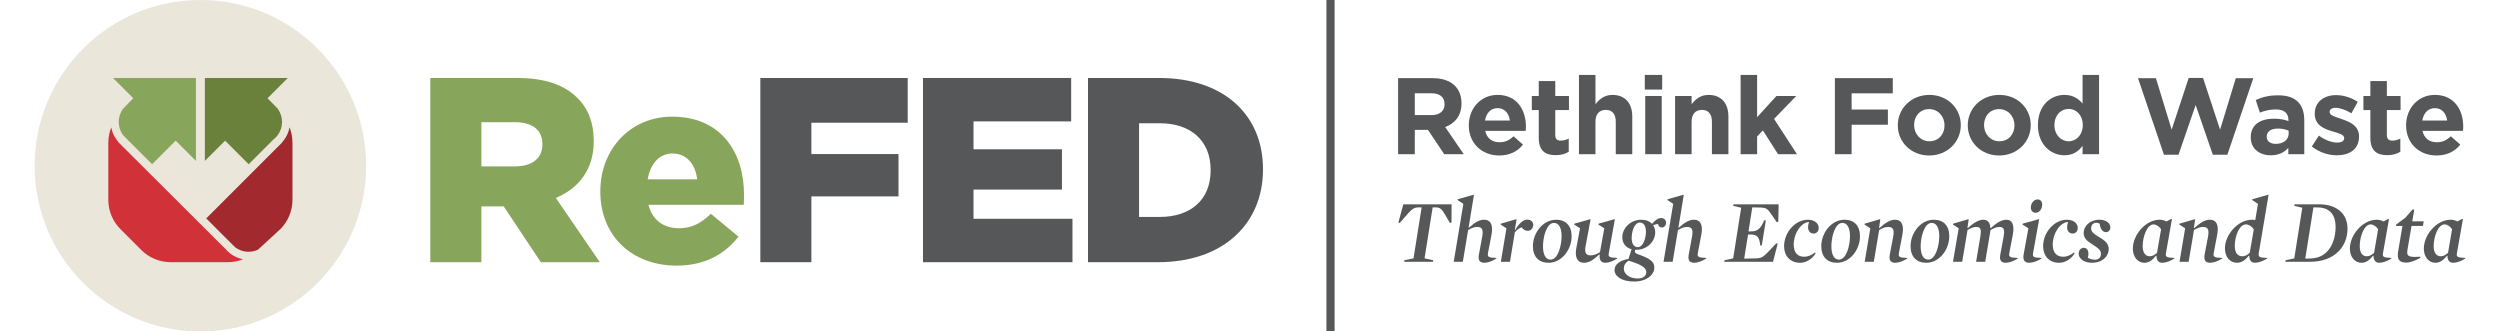 <?xml version="1.0" encoding="utf-8"?>
<!-- Generator: Adobe Illustrator 19.1.0, SVG Export Plug-In . SVG Version: 6.00 Build 0)  -->
<svg version="1.1" xmlns="http://www.w3.org/2000/svg" xmlns:xlink="http://www.w3.org/1999/xlink" x="0px" y="0px"
	 viewBox="0 0 343.663 45.565" enable-background="new 0 0 343.663 45.565" xml:space="preserve">
<g id="bottom">
	<g>
		<g>
			<g>
				<path fill="#555759" d="M198.532,21.196l-2.238-3.344h-1.808v3.344h-2.296V10.745h4.775c2.463,0,3.942,1.298,3.942,3.449v0.03
					c0,1.687-0.911,2.746-2.24,3.24l2.553,3.732H198.532z M198.576,14.314c0-0.986-0.684-1.493-1.804-1.493h-2.285v3h2.331
					c1.119,0,1.759-0.598,1.759-1.478V14.314z"/>
				<path fill="#555759" d="M209.732,17.986h-5.568c0.224,1.029,0.942,1.567,1.956,1.567c0.761,0,1.314-0.239,1.941-0.821
					l1.296,1.149c-0.744,0.927-1.819,1.493-3.268,1.493c-2.403,0-4.179-1.687-4.179-4.135v-0.03c0-2.284,1.628-4.164,3.955-4.164
					c2.673,0,3.896,2.075,3.896,4.343v0.03C209.762,17.643,209.749,17.777,209.732,17.986z M205.866,14.866
					c-0.939,0-1.552,0.673-1.732,1.702h3.42C207.418,15.553,206.822,14.866,205.866,14.866z"/>
				<path fill="#555759" d="M213.857,21.33c-1.39,0-2.331-0.552-2.331-2.404v-3.792h-0.954v-1.941h0.954v-2.046h2.269v2.046h1.881
					v1.941h-1.881v3.419c0,0.522,0.224,0.777,0.731,0.777c0.42,0,0.791-0.105,1.12-0.284v1.821
					C215.169,21.151,214.617,21.33,213.857,21.33z"/>
				<path fill="#555759" d="M222.112,21.196v-4.464c0-1.075-0.507-1.627-1.373-1.627c-0.866,0-1.419,0.552-1.419,1.627v4.464h-2.267
					V10.298h2.267v4.031c0.523-0.673,1.197-1.283,2.345-1.283c1.716,0,2.715,1.134,2.715,2.97v5.181H222.112z"/>
				<path fill="#555759" d="M226.103,12.313v-2.015h2.388v2.015H226.103z M226.162,21.196v-8.002h2.268v8.002H226.162z"/>
				<path fill="#555759" d="M235.33,21.196v-4.464c0-1.075-0.508-1.627-1.374-1.627c-0.867,0-1.418,0.552-1.418,1.627v4.464h-2.271
					v-8.002h2.271v1.135c0.522-0.673,1.194-1.283,2.342-1.283c1.717,0,2.717,1.134,2.717,2.97v5.181H235.33z"/>
				<path fill="#555759" d="M244.423,21.196l-2.089-3.269l-0.792,0.835v2.434h-2.27V10.298h2.27v5.807l2.658-2.911h2.717
					l-3.047,3.149l3.152,4.853H244.423z"/>
				<path fill="#555759" d="M254.534,12.835v2.225h4.986v2.089h-4.986v4.047h-2.301V10.745h7.959v2.089H254.534z"/>
				<path fill="#555759" d="M265.197,21.375c-2.478,0-4.315-1.837-4.315-4.135v-0.03c0-2.299,1.85-4.164,4.344-4.164
					c2.478,0,4.314,1.835,4.314,4.135v0.029C269.54,19.509,267.689,21.375,265.197,21.375z M267.302,17.209
					c0-1.18-0.852-2.209-2.105-2.209c-1.3,0-2.075,0.999-2.075,2.179v0.029c0,1.18,0.852,2.209,2.105,2.209
					c1.301,0,2.076-0.999,2.076-2.179V17.209z"/>
				<path fill="#555759" d="M274.813,21.375c-2.477,0-4.312-1.837-4.312-4.135v-0.03c0-2.299,1.848-4.164,4.341-4.164
					c2.48,0,4.315,1.835,4.315,4.135v0.029C279.157,19.509,277.306,21.375,274.813,21.375z M276.918,17.209
					c0-1.18-0.853-2.209-2.105-2.209c-1.299,0-2.074,0.999-2.074,2.179v0.029c0,1.18,0.849,2.209,2.103,2.209
					c1.299,0,2.076-0.999,2.076-2.179V17.209z"/>
				<path fill="#555759" d="M286.28,21.196v-1.15c-0.551,0.747-1.312,1.299-2.491,1.299c-1.867,0-3.645-1.464-3.645-4.136V17.18
					c0-2.673,1.747-4.135,3.645-4.135c1.207,0,1.953,0.551,2.491,1.193v-3.94h2.268v10.898H286.28z M286.31,17.18
					c0-1.329-0.879-2.21-1.94-2.21c-1.061,0-1.954,0.866-1.954,2.21v0.029c0,1.329,0.893,2.209,1.954,2.209
					c1.061,0,1.94-0.88,1.94-2.209V17.18z"/>
				<path fill="#555759" d="M306.186,21.271h-2l-2.359-6.838l-2.359,6.838h-2.001l-3.567-10.525h2.462l2.164,7.077l2.344-7.107
					h1.972l2.343,7.107l2.164-7.077h2.403L306.186,21.271z"/>
				<path fill="#555759" d="M314.564,21.196V20.33c-0.55,0.613-1.312,1.016-2.416,1.016c-1.51,0-2.747-0.866-2.747-2.45v-0.029
					c0-1.746,1.327-2.553,3.224-2.553c0.806,0,1.389,0.134,1.956,0.329v-0.135c0-0.941-0.584-1.463-1.718-1.463
					c-0.867,0-1.479,0.164-2.211,0.433l-0.567-1.732c0.883-0.388,1.748-0.642,3.104-0.642c2.48,0,3.57,1.284,3.57,3.448v4.644
					H314.564z M314.61,17.971c-0.387-0.179-0.897-0.299-1.448-0.299c-0.968,0-1.567,0.388-1.567,1.105v0.03
					c0,0.612,0.507,0.971,1.24,0.971c1.058,0,1.775-0.582,1.775-1.404V17.971z"/>
				<path fill="#555759" d="M321.226,21.345c-1.119,0-2.375-0.373-3.431-1.209l0.968-1.493c0.867,0.627,1.777,0.955,2.524,0.955
					c0.656,0,0.956-0.238,0.956-0.597v-0.029c0-0.493-0.778-0.658-1.658-0.926c-1.12-0.329-2.388-0.851-2.388-2.404v-0.03
					c0-1.628,1.311-2.538,2.924-2.538c1.016,0,2.12,0.343,2.987,0.925l-0.867,1.568c-0.79-0.462-1.58-0.746-2.164-0.746
					c-0.553,0-0.836,0.239-0.836,0.552v0.03c0,0.448,0.762,0.657,1.626,0.955c1.12,0.374,2.419,0.911,2.419,2.374v0.03
					C324.286,20.54,322.958,21.345,321.226,21.345z"/>
				<path fill="#555759" d="M328.171,21.33c-1.387,0-2.329-0.552-2.329-2.404v-3.792h-0.955v-1.941h0.955v-2.046h2.269v2.046h1.883
					v1.941h-1.883v3.419c0,0.522,0.226,0.777,0.73,0.777c0.42,0,0.795-0.105,1.122-0.284v1.821
					C329.484,21.151,328.931,21.33,328.171,21.33z"/>
				<path fill="#555759" d="M338.579,17.986h-5.57c0.224,1.029,0.94,1.567,1.956,1.567c0.762,0,1.313-0.239,1.94-0.821l1.3,1.149
					c-0.747,0.927-1.822,1.493-3.27,1.493c-2.406,0-4.181-1.687-4.181-4.135v-0.03c0-2.284,1.626-4.164,3.955-4.164
					c2.674,0,3.898,2.075,3.898,4.343v0.03C338.608,17.643,338.593,17.777,338.579,17.986z M334.71,14.866
					c-0.94,0-1.551,0.673-1.731,1.702h3.419C336.264,15.553,335.667,14.866,334.71,14.866z"/>
			</g>
		</g>
		<g>
			<circle fill="#EBE6DA" cx="27.546" cy="22.783" r="22.783"/>
			<g>
				<path fill="#D13239" d="M31.506,34.725c-0.019-0.015-0.042-0.028-0.059-0.043l0.001-0.002
					c-0.047-0.035-14.643-14.596-14.643-14.596l-0.458-0.458c-0.038-0.046-0.062-0.098-0.097-0.147
					c-0.009-0.01-0.013-0.02-0.022-0.031c-0.107-0.113-0.125-0.135-0.138-0.155c-0.414-0.531-0.677-1.143-0.795-1.778
					c-0.104,0.263-0.188,0.53-0.253,0.803v-0.001c-0.003,0.006-0.004,0.014-0.006,0.021c-0.042,0.182-0.074,0.368-0.097,0.555
					c-0.004,0.027-0.009,0.056-0.013,0.083c-0.024,0.205-0.038,0.637-0.038,0.637c0,0.001,0,7.829,0,7.829c0,0.004,0,0.01,0,0.014
					c0,0.005,0,0.01,0,0.014c0.004,1.568,0.637,2.987,1.661,4.019l0.034,0.034l2.935,2.936c1.026,0.977,2.411,1.58,3.937,1.582
					l0.008,0.001l0.006-0.001l7.847,0.001l0,0h0.003c0,0,0.374-0.011,0.562-0.029c0.029-0.003,0.059-0.008,0.088-0.011
					c0.009,0,0.022-0.004,0.033-0.005c0.044-0.005,0.333-0.047,0.433-0.066c0.062-0.012,0.118-0.028,0.177-0.042h0.003
					c0.036-0.009,0.068-0.018,0.103-0.027c0.09-0.023,0.174-0.042,0.259-0.068c0.091-0.027,0.183-0.062,0.274-0.095
					c0.056-0.02,0.109-0.041,0.162-0.061c-0.631-0.118-1.244-0.385-1.777-0.798C31.618,34.828,31.597,34.811,31.506,34.725z"/>
				<path fill="#88A65B" d="M16.912,14.958c-0.805,1.087-0.792,2.589,0.043,3.664c0.078,0.099,3.956,3.955,3.956,3.955l3.239-3.24
					l2.782,2.782l0.001-11.397l-11.397,0.001l2.78,2.781C18.317,13.504,16.925,14.937,16.912,14.958z"/>
				<path fill="#6A813B" d="M29.081,21.2l1.86-1.863v0.001l0.003-0.001l3.24,3.24l3.416-3.416c0.099-0.076,0.196-0.158,0.286-0.249
					c0.091-0.09,0.171-0.187,0.249-0.286c0.839-1.075,0.85-2.579,0.045-3.67c-0.014-0.019-0.027-0.039-0.045-0.059
					c-0.009-0.009-0.018-0.019-0.028-0.026c0.01,0.006,0.016,0.013,0.026,0.02c-0.064-0.085-1.358-1.386-1.358-1.386l2.785-2.783
					l-11.4-0.001v11.396l0.917-0.917C29.084,21.216,29.084,21.216,29.081,21.2z"/>
				<path fill="#A22A2E" d="M40.174,19.049c0-0.029-0.004-0.058-0.009-0.088c-0.001-0.007-0.001-0.015-0.004-0.024
					c-0.005-0.042-0.013-0.084-0.021-0.127c-0.013-0.105-0.025-0.212-0.047-0.315c-0.012-0.056-0.023-0.109-0.038-0.162
					c0-0.005,0-0.009-0.003-0.014v0.001c-0.009-0.034-0.017-0.068-0.025-0.103c-0.025-0.088-0.043-0.178-0.068-0.264
					c-0.028-0.092-0.062-0.182-0.093-0.272c-0.024-0.058-0.044-0.115-0.066-0.172c-0.113,0.639-0.382,1.257-0.801,1.793
					c-0.06,0.082-0.127,0.156-0.189,0.227c-0.022,0.035-0.041,0.07-0.068,0.102l-10.39,10.39c0,0,3.854,3.878,3.958,3.956
					c0.914,0.71,2.139,0.825,3.158,0.345c0.236-0.21,3.121-2.873,3.121-2.873c0.998-1.031,1.617-2.434,1.617-3.983
					c0-1.107,0-7.849,0-7.851C40.207,19.424,40.195,19.235,40.174,19.049z"/>
			</g>
		</g>
		<g>
			<g>
				<path fill="#88A65B" d="M59.153,10.719h11.974c3.871,0,6.548,1.013,8.247,2.749c1.485,1.447,2.244,3.401,2.244,5.898v0.072
					c0,3.87-2.061,6.439-5.207,7.778l6.041,8.828h-8.107l-5.099-7.669h-0.072h-3.003v7.669h-7.018V10.719z M70.8,22.874
					c2.388,0,3.762-1.157,3.762-3.003V19.8c0-1.991-1.446-3.003-3.796-3.003h-4.595v6.077H70.8z"/>
				<path fill="#88A65B" d="M82.523,26.346v-0.072c0-5.716,4.089-10.238,9.876-10.238c6.765,0,9.876,4.956,9.876,10.709
					c0,0.433,0,0.941-0.036,1.41H89.143c0.544,2.135,2.098,3.22,4.235,3.22c1.625,0,2.928-0.615,4.339-1.989l3.799,3.147
					c-1.881,2.387-4.595,3.979-8.501,3.979C86.864,36.513,82.523,32.426,82.523,26.346z M95.836,24.648
					c-0.253-2.171-1.518-3.546-3.401-3.546c-1.807,0-3.038,1.411-3.399,3.546H95.836z"/>
				<path fill="#555759" d="M104.521,10.719h20.258v6.15h-13.241v4.306h11.976v5.824h-11.976v9.045h-7.017V10.719z"/>
				<path fill="#555759" d="M126.878,10.719h20.368v5.969h-13.422v3.835h12.156v5.536h-12.156v4.015h13.602v5.97h-20.548V10.719z"/>
				<path fill="#555759" d="M149.563,10.719h9.768c9.042,0,14.288,5.209,14.288,12.518v0.071c0,7.308-5.319,12.735-14.434,12.735
					h-9.622V10.719z M159.437,29.82c4.197,0,6.984-2.316,6.984-6.403v-0.072c0-4.052-2.787-6.403-6.984-6.403h-2.857V29.82H159.437z
					"/>
			</g>
		</g>
		<rect x="182.339" y="0" fill="#555759" width="1.122" height="45.544"/>
		<g>
			<path fill="#555759" d="M193.058,35.775l1.253-0.26l1.116-7.008h-0.459c-0.62,0.025-0.88,0.248-1.476,0.905l-1.079,1.241
				l-0.187-0.063l0.683-2.505h6.637l-0.013,2.505l-0.211,0.063l-0.731-1.241c-0.409-0.682-0.632-0.88-1.203-0.905h-0.448
				l-1.115,7.008l1.191,0.26l-0.038,0.211h-3.958L193.058,35.775z"/>
			<path fill="#555759" d="M203.258,35.391c0-0.187,0.038-0.448,0.087-0.658l0.398-2.146c0.161-0.893,0.087-1.389-0.658-1.389
				c-0.435,0-0.757,0.137-1.266,0.422l-0.731,4.366h-1.252l1.326-7.963l-0.782-0.509v-0.124l2.184-0.621l0.05,0.038l-0.731,4.465
				l0.048,0.025c0.82-0.733,1.438-1.093,2.073-1.093c1.004,0,1.25,0.857,1.029,2.035l-0.486,2.542
				c-0.098,0.522,0.063,0.646,1.131,0.67l0.025,0.088c-0.547,0.346-1.164,0.582-1.651,0.582
				C203.469,36.123,203.258,35.813,203.258,35.391z"/>
			<path fill="#555759" d="M207.082,31.384l-0.781-0.509v-0.124l2.123-0.62l0.05,0.037l-0.239,1.413l0.052,0.038
				c0.435-0.782,1.054-1.427,1.662-1.427c0.508,0,0.819,0.311,0.819,0.733c0,0.433-0.336,0.806-0.756,0.806
				c-0.36,0-0.622-0.186-0.844-0.484c-0.335,0.111-0.634,0.334-0.932,0.695l-0.668,4.044h-1.253L207.082,31.384z"/>
			<path fill="#555759" d="M210.719,33.84c0-1.787,1.352-3.635,3.202-3.635c1.301,0,2.121,0.794,2.121,2.283
				c0,1.786-1.328,3.635-3.177,3.635C211.563,36.123,210.719,35.316,210.719,33.84z M214.665,32.45c0-1.103-0.373-1.81-1.042-1.81
				c-1.031,0-1.514,1.947-1.514,3.225c0,1.116,0.359,1.824,1.04,1.824C214.18,35.688,214.665,33.741,214.665,32.45z"/>
			<path fill="#555759" d="M216.691,34.088l0.507-2.704l-0.793-0.509v-0.124l2.197-0.62l0.049,0.037l-0.671,3.573
				c-0.16,0.868-0.085,1.363,0.671,1.363c0.458,0,0.806-0.148,1.29-0.434l0.594-3.287l-0.804-0.509v-0.124l2.208-0.62l0.048,0.037
				l-0.83,4.614c-0.099,0.522,0.025,0.633,1.128,0.67l0.025,0.088c-0.547,0.346-1.128,0.582-1.625,0.582
				c-0.645,0-0.845-0.434-0.781-1.104l-0.063-0.037c-0.794,0.769-1.452,1.142-2.07,1.142
				C216.716,36.123,216.478,35.204,216.691,34.088z"/>
			<path fill="#555759" d="M221.942,37.127c0-0.806,0.78-1.352,1.922-1.537l0.422-1.328c-0.807-0.211-1.278-0.843-1.278-1.65
				c0-1.253,1.143-2.407,2.605-2.407c0.632,0,1.154,0.199,1.487,0.571c0.41-0.496,0.845-0.806,1.23-0.806
				c0.435,0,0.694,0.286,0.694,0.633c0,0.384-0.236,0.67-0.584,0.67c-0.247,0-0.483-0.186-0.52-0.496l-0.682,0.161
				c0.187,0.272,0.298,0.608,0.298,1.005c0,1.254-1.128,2.395-2.591,2.395h-0.174c-0.086,0.371-0.013,0.471,0.484,0.644
				c1.786,0.621,2.158,1.105,2.158,1.811c0,0.968-1.054,1.911-2.791,1.911C222.897,38.703,221.942,37.959,221.942,37.127z
				 M226.307,37.388c0-0.583-0.743-1.054-2.419-1.551c-0.47,0.273-0.669,0.658-0.669,1.104c0,0.707,0.758,1.34,1.885,1.34
				C225.861,38.281,226.307,37.97,226.307,37.388z M226.257,31.843c0-0.719-0.273-1.253-0.829-1.253
				c-0.771,0-1.131,1.265-1.131,2.134c0,0.707,0.273,1.252,0.832,1.252C225.898,33.976,226.257,32.711,226.257,31.843z"/>
			<path fill="#555759" d="M232.102,35.391c0-0.187,0.037-0.448,0.087-0.658l0.398-2.146c0.161-0.893,0.086-1.389-0.659-1.389
				c-0.434,0-0.758,0.137-1.265,0.422l-0.731,4.366h-1.253l1.327-7.963l-0.781-0.509v-0.124l2.183-0.621l0.049,0.038l-0.732,4.465
				l0.05,0.025c0.818-0.733,1.439-1.093,2.071-1.093c1.005,0,1.253,0.857,1.031,2.035l-0.485,2.542
				c-0.099,0.522,0.063,0.646,1.129,0.67l0.025,0.088c-0.545,0.346-1.166,0.582-1.649,0.582
				C232.314,36.123,232.102,35.813,232.102,35.391z"/>
			<path fill="#555759" d="M237.058,35.775l1.191-0.26l1.103-6.958l-1.103-0.261l0.036-0.211h6.217l-0.05,2.394l-0.199,0.074
				l-0.832-1.204c-0.409-0.583-0.595-0.793-1.39-0.818l-1.153-0.025l-0.52,3.299h0.372c0.793,0,1.217-0.323,1.626-1.165l0.16-0.348
				h0.225l-0.559,3.461h-0.199l-0.062-0.384c-0.136-0.819-0.459-1.129-1.24-1.129h-0.384l-0.534,3.312l1.638-0.037
				c0.708-0.013,1.029-0.247,1.502-0.732l1.289-1.351l0.174,0.073l-0.634,2.481h-6.709L237.058,35.775z"/>
			<path fill="#555759" d="M245.248,33.865c0-1.934,1.539-3.66,3.274-3.66c0.979,0,1.489,0.559,1.489,1.117
				c0,0.447-0.286,0.781-0.682,0.781c-0.484,0-0.782-0.334-0.782-0.868c0-0.236,0.049-0.496,0.136-0.719
				c-1.053,0.038-2.108,1.502-2.108,3.126c0,1.154,0.609,1.65,1.426,1.65c0.547,0,1.055-0.236,1.49-0.584l0.097,0.112
				c-0.495,0.818-1.325,1.303-2.144,1.303C246.029,36.123,245.248,35.105,245.248,33.865z"/>
			<path fill="#555759" d="M250.362,33.84c0-1.787,1.352-3.635,3.2-3.635c1.302,0,2.12,0.794,2.12,2.283
				c0,1.786-1.327,3.635-3.175,3.635C251.206,36.123,250.362,35.316,250.362,33.84z M254.309,32.45c0-1.103-0.374-1.81-1.044-1.81
				c-1.03,0-1.514,1.947-1.514,3.225c0,1.116,0.361,1.824,1.042,1.824C253.822,35.688,254.309,33.741,254.309,32.45z"/>
			<path fill="#555759" d="M259.743,35.391c0-0.187,0.038-0.448,0.087-0.658l0.408-2.146c0.162-0.893,0.088-1.389-0.669-1.389
				c-0.434,0-0.743,0.137-1.253,0.422l-0.732,4.366h-1.253l0.77-4.602l-0.783-0.509v-0.124l2.11-0.62l0.05,0.037l-0.174,1.153
				l0.048,0.037c0.843-0.768,1.501-1.153,2.134-1.153c1.005,0,1.253,0.857,1.03,2.035l-0.485,2.542
				c-0.099,0.522,0.063,0.646,1.13,0.67l0.025,0.088c-0.547,0.346-1.168,0.582-1.651,0.582
				C259.967,36.123,259.743,35.813,259.743,35.391z"/>
			<path fill="#555759" d="M262.636,33.84c0-1.787,1.352-3.635,3.202-3.635c1.301,0,2.12,0.794,2.12,2.283
				c0,1.786-1.327,3.635-3.176,3.635C263.481,36.123,262.636,35.316,262.636,33.84z M266.582,32.45c0-1.103-0.374-1.81-1.042-1.81
				c-1.03,0-1.516,1.947-1.516,3.225c0,1.116,0.361,1.824,1.043,1.824C266.098,35.688,266.582,33.741,266.582,32.45z"/>
			<path fill="#555759" d="M274.932,35.391c0-0.187,0.039-0.448,0.089-0.658l0.395-2.146c0.174-0.955,0.1-1.389-0.57-1.389
				c-0.383,0-0.708,0.137-1.215,0.422l-0.733,4.366h-1.253l0.571-3.399c0.161-0.967,0.125-1.389-0.533-1.389
				c-0.398,0-0.707,0.137-1.216,0.422l-0.733,4.366h-1.265l0.783-4.602l-0.783-0.509v-0.124l2.108-0.62l0.05,0.037l-0.172,1.153
				l0.048,0.037c0.843-0.768,1.514-1.153,2.12-1.153c0.684,0,0.968,0.497,0.98,1.129l0.052,0.037
				c0.83-0.769,1.524-1.166,2.145-1.166c0.857,0,1.13,0.782,0.895,2.035l-0.485,2.542c-0.087,0.497,0.023,0.646,1.129,0.67
				l0.037,0.088c-0.557,0.346-1.178,0.582-1.663,0.582C275.143,36.123,274.932,35.813,274.932,35.391z"/>
			<path fill="#555759" d="M278.187,34.931l0.646-3.547l-0.806-0.509v-0.124l2.232-0.62l0.051,0.037l-0.83,4.602
				c-0.101,0.533,0.023,0.657,1.139,0.682l0.025,0.088c-0.557,0.346-1.203,0.582-1.699,0.582
				C278.249,36.123,278.04,35.676,278.187,34.931z M279.168,28.531c0-0.546,0.383-1.117,0.929-1.117c0.361,0,0.634,0.26,0.634,0.719
				c0,0.534-0.359,1.117-0.905,1.117C279.465,29.251,279.168,28.977,279.168,28.531z"/>
			<path fill="#555759" d="M280.857,33.865c0-1.934,1.537-3.66,3.272-3.66c0.982,0,1.49,0.559,1.49,1.117
				c0,0.447-0.286,0.781-0.683,0.781c-0.485,0-0.782-0.334-0.782-0.868c0-0.236,0.049-0.496,0.136-0.719
				c-1.054,0.038-2.109,1.502-2.109,3.126c0,1.154,0.608,1.65,1.427,1.65c0.546,0,1.055-0.236,1.489-0.584l0.099,0.112
				c-0.497,0.818-1.325,1.303-2.145,1.303C281.637,36.123,280.857,35.105,280.857,33.865z"/>
			<path fill="#555759" d="M285.745,34.869c0-0.483,0.321-0.806,0.694-0.806c0.522,0,0.808,0.571,0.559,1.364
				c0.273,0.174,0.632,0.273,0.967,0.273c0.532,0,0.843-0.298,0.843-0.807c0-0.348-0.186-0.658-0.768-1.03l-0.534-0.347
				c-0.696-0.434-1.079-0.843-1.079-1.514c0-0.893,0.856-1.799,2.158-1.799c0.992,0,1.513,0.522,1.513,1.054
				c0,0.398-0.259,0.659-0.607,0.659c-0.459,0-0.793-0.472-0.855-1.166c-0.162-0.087-0.311-0.124-0.473-0.124
				c-0.469,0-0.706,0.359-0.706,0.757c0,0.397,0.273,0.707,0.733,0.98l0.619,0.385c0.708,0.434,1.067,0.869,1.067,1.488
				c0,0.98-0.843,1.886-2.308,1.886C286.49,36.123,285.745,35.564,285.745,34.869z"/>
			<path fill="#555759" d="M293.191,34.162c0-1.886,1.775-3.957,3.674-3.957c0.322,0,0.631,0.075,0.954,0.236l0.658-0.359
				l0.087,0.05l-0.818,4.651c-0.087,0.497,0,0.633,1.126,0.67l0.028,0.088c-0.545,0.346-1.179,0.582-1.676,0.582
				c-0.545,0-0.768-0.385-0.781-0.943l-0.062-0.037c-0.484,0.607-0.957,0.98-1.601,0.98
				C293.923,36.123,293.191,35.391,293.191,34.162z M296.517,34.758l0.557-3.251c-0.298-0.421-0.669-0.657-1.042-0.657
				c-0.855,0-1.487,1.612-1.487,2.99c0,0.88,0.371,1.389,0.956,1.389C295.897,35.229,296.158,35.056,296.517,34.758z"/>
			<path fill="#555759" d="M303.021,35.391c0-0.187,0.037-0.448,0.086-0.658l0.41-2.146c0.162-0.893,0.087-1.389-0.671-1.389
				c-0.433,0-0.743,0.137-1.251,0.422l-0.733,4.366h-1.253l0.771-4.602l-0.784-0.509v-0.124l2.109-0.62l0.05,0.037l-0.173,1.153
				l0.049,0.037c0.843-0.768,1.499-1.153,2.134-1.153c1.004,0,1.251,0.857,1.028,2.035l-0.483,2.542
				c-0.1,0.522,0.063,0.646,1.129,0.67l0.025,0.088c-0.546,0.346-1.168,0.582-1.649,0.582
				C303.244,36.123,303.021,35.813,303.021,35.391z"/>
			<path fill="#555759" d="M305.852,34.137c0-1.861,1.772-3.932,3.721-3.932c0.149,0,0.298,0.013,0.447,0.05l0.373-2.233
				l-0.781-0.509v-0.124l2.181-0.621l0.051,0.038l-1.341,7.975c-0.086,0.534,0.063,0.646,1.13,0.67l0.025,0.088
				c-0.547,0.346-1.179,0.582-1.686,0.582c-0.534,0-0.77-0.385-0.77-0.943l-0.062-0.037c-0.496,0.607-0.955,0.98-1.651,0.98
				C306.608,36.123,305.852,35.391,305.852,34.137z M309.263,34.758l0.557-3.251c-0.31-0.421-0.708-0.657-1.079-0.657
				c-0.917,0-1.536,1.612-1.536,2.965c0,0.905,0.37,1.414,1.041,1.414C308.643,35.229,308.903,35.056,309.263,34.758z"/>
			<path fill="#555759" d="M314.191,35.775l1.191-0.26l1.104-6.958l-1.104-0.261l0.037-0.211h3.388c2.319,0,3.894,1.215,3.894,3.337
				c0,2.505-1.798,4.564-5.147,4.564h-3.398L314.191,35.775z M317.689,35.527c2.407-0.086,3.376-2.258,3.376-4.353
				c0-1.514-0.708-2.618-2.37-2.655l-0.681-0.012l-1.119,7.046L317.689,35.527z"/>
			<path fill="#555759" d="M323.029,34.162c0-1.886,1.773-3.957,3.671-3.957c0.324,0,0.634,0.075,0.955,0.236l0.659-0.359
				l0.086,0.05l-0.819,4.651c-0.087,0.497,0,0.633,1.129,0.67l0.025,0.088c-0.547,0.346-1.178,0.582-1.674,0.582
				c-0.546,0-0.77-0.385-0.783-0.943l-0.06-0.037c-0.485,0.607-0.957,0.98-1.601,0.98C323.76,36.123,323.029,35.391,323.029,34.162z
				 M326.353,34.758l0.557-3.251c-0.296-0.421-0.669-0.657-1.04-0.657c-0.855,0-1.488,1.612-1.488,2.99
				c0,0.88,0.37,1.389,0.954,1.389C325.732,35.229,325.994,35.056,326.353,34.758z"/>
			<path fill="#555759" d="M329.667,34.535l0.586-3.473h-0.894l0.025-0.187l1.263-0.943l1.005-1.153l0.224,0.061l-0.275,1.589h1.576
				l-0.112,0.633h-1.564l-0.544,3.187c-0.074,0.472-0.074,0.732,0.11,0.882c0.151,0.123,0.425,0.186,0.945,0.186
				c0.184,0,0.421-0.012,0.683-0.037v0.173c-0.535,0.298-1.278,0.645-1.949,0.645C329.743,36.097,329.483,35.564,329.667,34.535z"/>
			<path fill="#555759" d="M333.192,34.162c0-1.886,1.775-3.957,3.673-3.957c0.322,0,0.633,0.075,0.955,0.236l0.657-0.359
				l0.087,0.05l-0.82,4.651c-0.087,0.497,0,0.633,1.128,0.67l0.026,0.088c-0.546,0.346-1.179,0.582-1.675,0.582
				c-0.546,0-0.769-0.385-0.783-0.943l-0.06-0.037c-0.485,0.607-0.956,0.98-1.601,0.98
				C333.924,36.123,333.192,35.391,333.192,34.162z M336.519,34.758l0.556-3.251c-0.298-0.421-0.668-0.657-1.04-0.657
				c-0.855,0-1.489,1.612-1.489,2.99c0,0.88,0.373,1.389,0.955,1.389C335.897,35.229,336.158,35.056,336.519,34.758z"/>
		</g>
	</g>
</g>
<g id="Farming" display="none">
</g>
<g id="Manufacturing" display="none">
</g>
<g id="Waste_diverted">
</g>
<g id="jobs">
</g>
<g id="consumer_ed_hover">
</g>
<g id="pop_up" display="none">
</g>
</svg>
